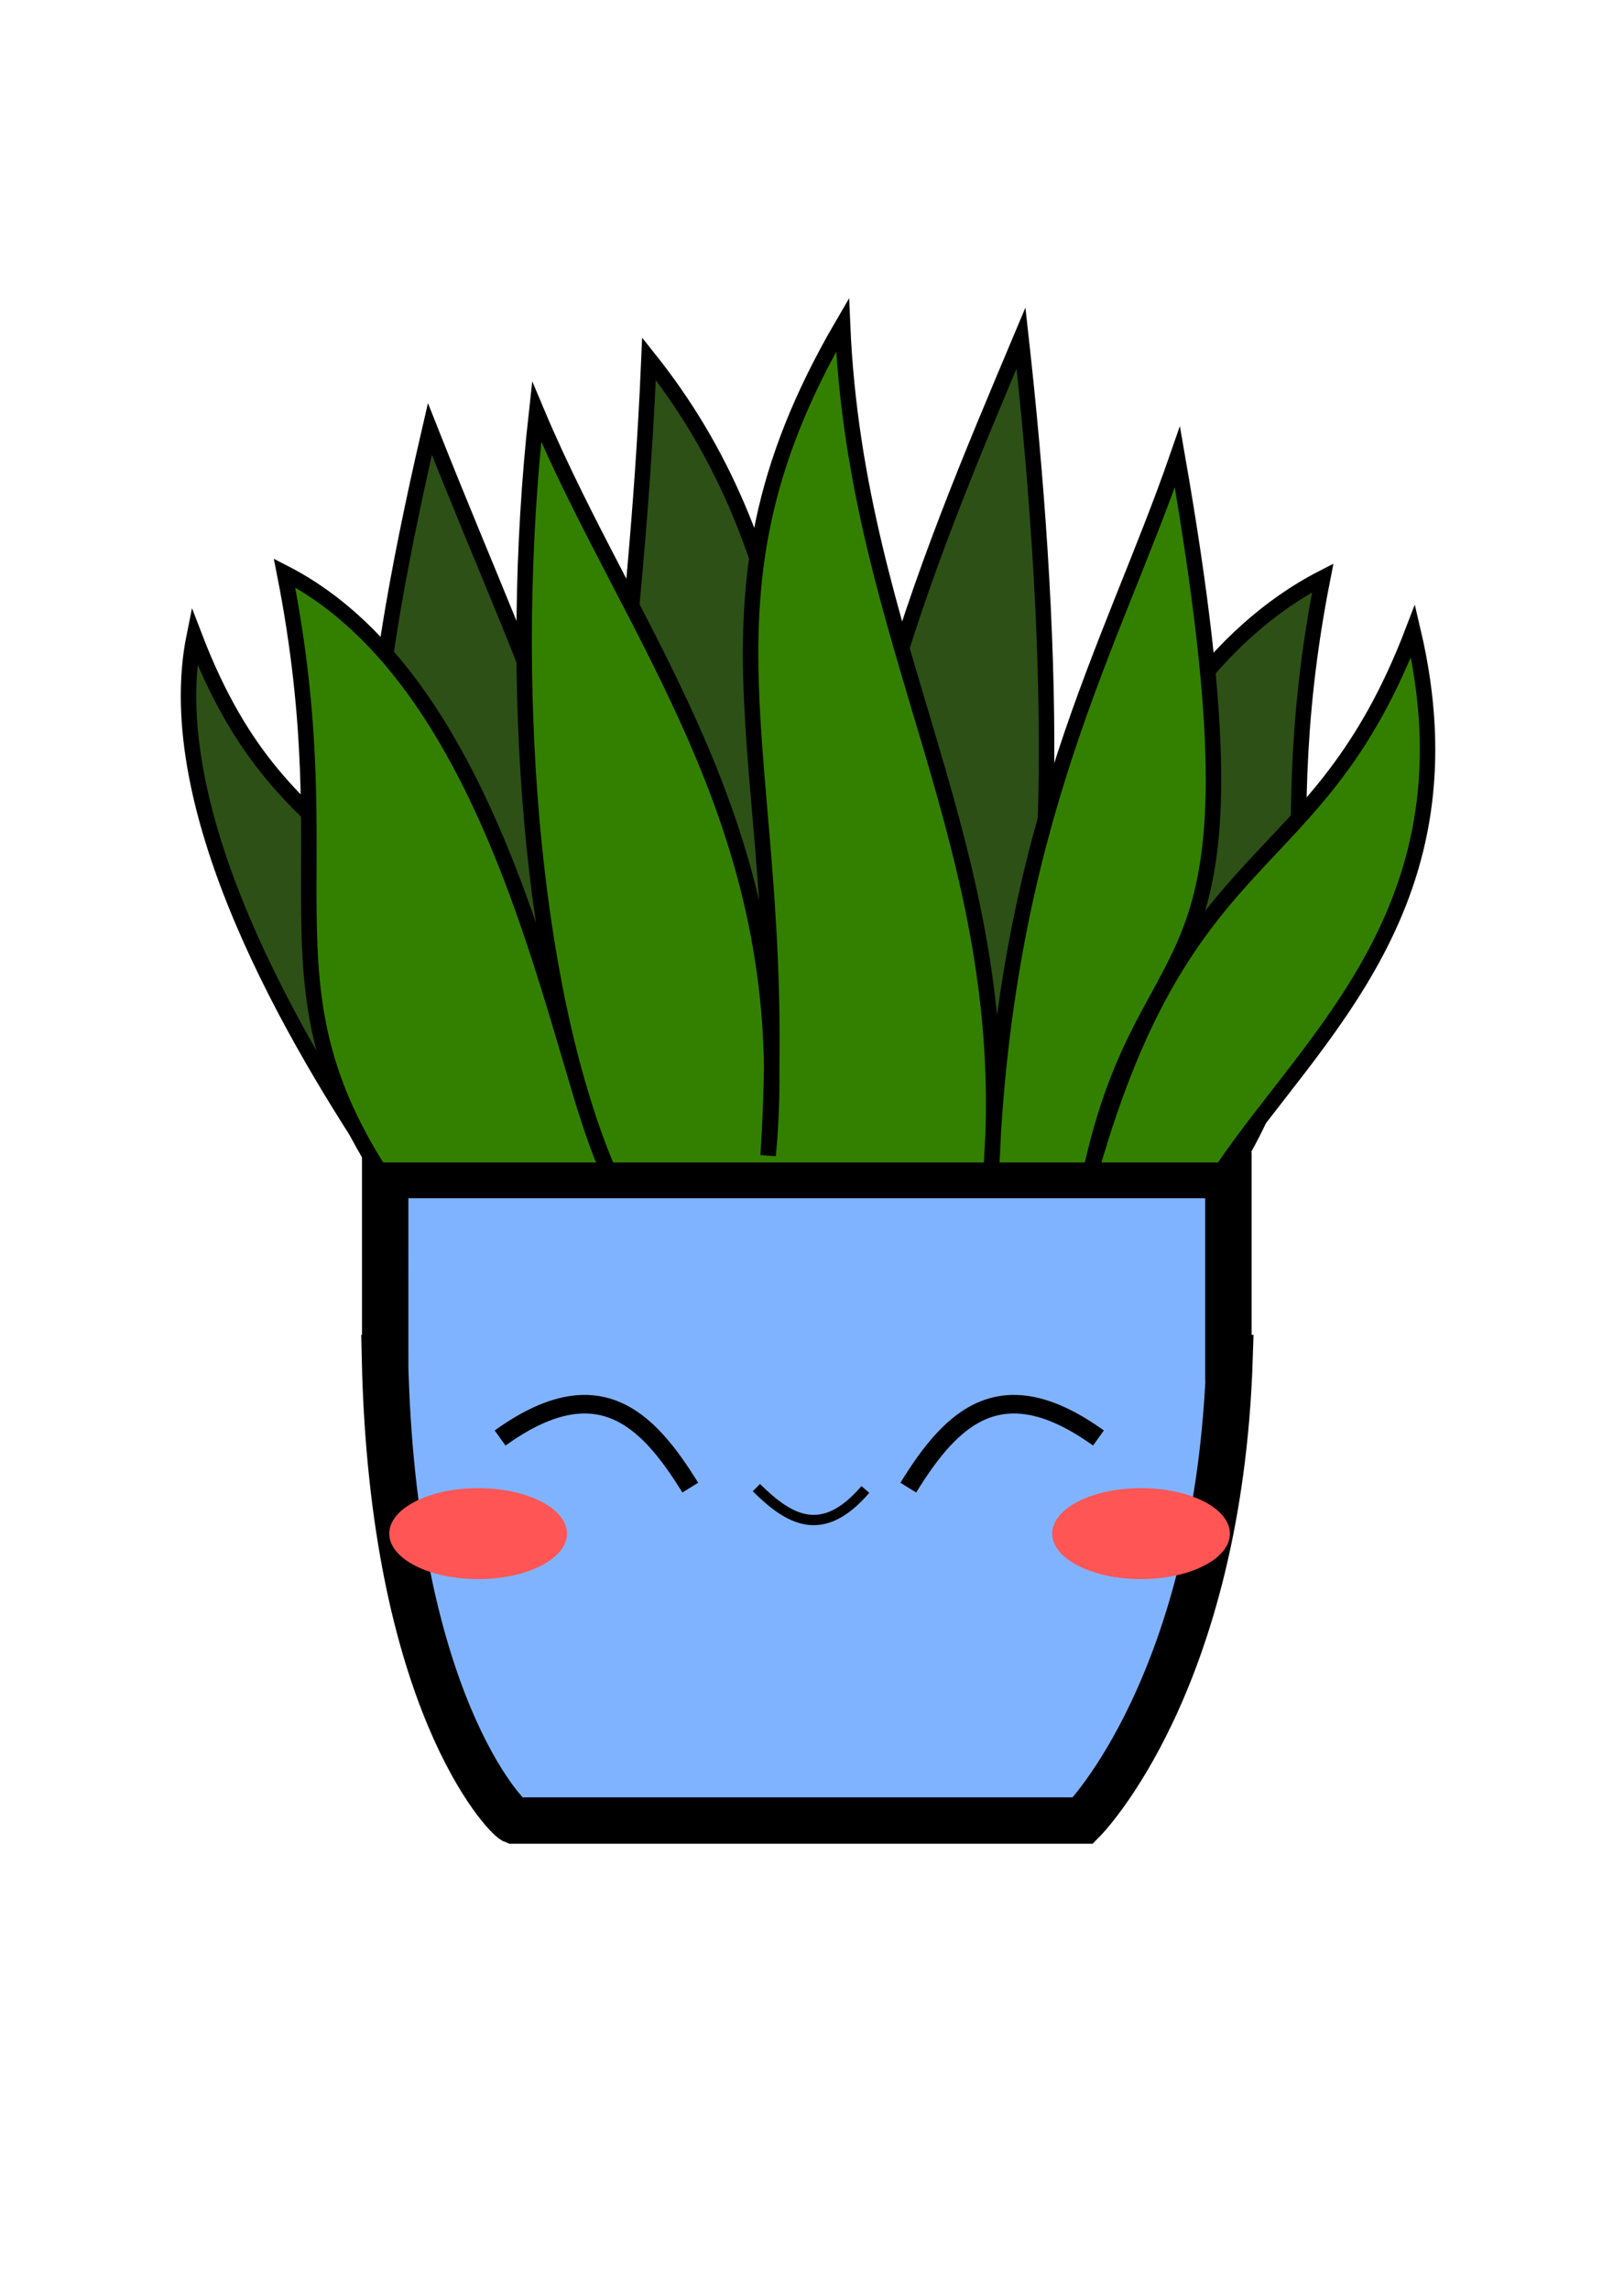 <?xml version="1.0" encoding="UTF-8" standalone="no"?>
<!-- Created with Inkscape (http://www.inkscape.org/) -->

<svg
   xmlns:dc="http://purl.org/dc/elements/1.1/"
   xmlns:cc="http://creativecommons.org/ns#"
   xmlns:rdf="http://www.w3.org/1999/02/22-rdf-syntax-ns#"
   xmlns:svg="http://www.w3.org/2000/svg"
   xmlns="http://www.w3.org/2000/svg"
   xmlns:sodipodi="http://sodipodi.sourceforge.net/DTD/sodipodi-0.dtd"
   xmlns:inkscape="http://www.inkscape.org/namespaces/inkscape"
   width="105mm"
   height="148mm"
   viewBox="0 0 105 148"
   version="1.1"
   id="svg8"
   inkscape:version="0.92.2 (5c3e80d, 2017-08-06)"
   sodipodi:docname="plant.svg">
  <defs
     id="defs2" />
  <sodipodi:namedview
     id="base"
     pagecolor="#ffffff"
     bordercolor="#666666"
     borderopacity="1.0"
     inkscape:pageopacity="0.0"
     inkscape:pageshadow="2"
     inkscape:zoom="0.98994949"
     inkscape:cx="549.93311"
     inkscape:cy="234.25125"
     inkscape:document-units="mm"
     inkscape:current-layer="layer1"
     showgrid="false"
     inkscape:window-width="1853"
     inkscape:window-height="1025"
     inkscape:window-x="67"
     inkscape:window-y="27"
     inkscape:window-maximized="1"
     units="mm" />
  <g
     inkscape:label="Calque 1"
     inkscape:groupmode="layer"
     id="layer1"
     transform="translate(0,-149)">
    <path
       style="fill:#80b3ff;stroke:#000000;stroke-width:3;stroke-linecap:butt;stroke-linejoin:miter;stroke-miterlimit:4;stroke-dasharray:none;stroke-opacity:1"
       d="m 24.904,224.949 h 54.518 v 11.825 h 0.077 c -0.683,21.067 -9.482,29.892 -9.482,29.892 H 33.218 c -0.487,-0.19 -7.84,-7.705 -8.329,-29.892 h 0.016 z"
       id="path817"
       inkscape:connector-curvature="0"
       sodipodi:nodetypes="ccccccccc" />
    <path
       sodipodi:nodetypes="cc"
       style="fill:none;stroke:#000000;stroke-width:1.2;stroke-linecap:butt;stroke-linejoin:miter;stroke-miterlimit:4;stroke-dasharray:none;stroke-opacity:1"
       d="m 32.334,241.942 c 6.249,-4.489 9.468,-1.381 12.294,3.207"
       id="path825"
       inkscape:connector-curvature="0" />
    <path
       inkscape:connector-curvature="0"
       id="path827"
       d="m 71.02,241.942 c -6.249,-4.489 -9.468,-1.381 -12.294,3.207"
       style="fill:none;stroke:#000000;stroke-width:1.2;stroke-linecap:butt;stroke-linejoin:miter;stroke-miterlimit:4;stroke-dasharray:none;stroke-opacity:1"
       sodipodi:nodetypes="cc" />
    <path
       inkscape:connector-curvature="0"
       id="path829"
       d="m 55.95,245.268 c -2.78,3.237 -4.921,1.984 -7.045,-0.119"
       style="fill:none;stroke:#000000;stroke-width:0.665;stroke-linecap:butt;stroke-linejoin:miter;stroke-miterlimit:4;stroke-dasharray:none;stroke-opacity:1"
       sodipodi:nodetypes="cc" />
    <path
       style="fill:#2d5016;stroke:#000000;stroke-width:1;stroke-linecap:butt;stroke-linejoin:miter;stroke-miterlimit:4;stroke-dasharray:none;stroke-opacity:1"
       d="m 24.904,224.949 c -5.883,-8.724 -14.629,-23.6 -12.343,-34.857 6.236,16.283 14.611,10.896 20.847,32.874 -3.79,-17.445 -14.887,-6.199 -5.613,-46.238 7.747,19.537 11.059,23.623 12.027,45.97 -1.496,-20.847 1.251,-29.667 2.138,-50.514 9.552,11.98 10.644,26.464 12.294,51.818 -1.95,-21.062 5.492,-38.255 11.76,-53.154 1.927,17.293 3.085,40.003 -1.855,51.802 3.117,-6.541 7.115,-28.987 21.365,-36.3 -3.88,19.604 1.706,26.31 -6.104,38.599 z"
       id="path831"
       inkscape:connector-curvature="0"
       sodipodi:nodetypes="cccccccccccc" />
    <path
       sodipodi:nodetypes="cccccccccccc"
       inkscape:connector-curvature="0"
       id="path833"
       d="m 79.015,224.633 c 5.883,-8.724 16.5,-17.185 12.343,-34.857 -6.236,16.283 -14.611,13.013 -20.847,34.991 3.79,-17.445 11.947,-9.941 5.613,-46.238 -4.272,12.321 -11.059,23.623 -12.027,45.97 1.496,-20.847 -8.735,-33.654 -9.622,-54.502 -10.889,18.662 -3.16,28.335 -4.811,53.689 1.95,-21.062 -8.7,-33.177 -14.967,-48.076 -1.927,17.293 -0.407,37.041 4.533,48.84 -3.117,-6.541 -6.586,-31.104 -20.836,-38.417 3.88,19.604 -1.706,26.31 6.104,38.599 z"
       style="fill:#338000;stroke:#000000;stroke-width:1;stroke-linecap:butt;stroke-linejoin:miter;stroke-miterlimit:4;stroke-dasharray:none;stroke-opacity:1" />
    <ellipse
       style="fill:#ff5555;fill-opacity:1;fill-rule:evenodd;stroke:none;stroke-width:1;stroke-linecap:round;stroke-linejoin:round;stroke-miterlimit:4;stroke-dasharray:none;stroke-opacity:1"
       id="path854"
       cx="30.913"
       cy="248.122"
       rx="5.746"
       ry="2.94" />
    <ellipse
       ry="2.94"
       rx="5.746"
       cy="248.122"
       cx="73.775"
       id="ellipse856"
       style="fill:#ff5555;fill-opacity:1;fill-rule:evenodd;stroke:none;stroke-width:1;stroke-linecap:round;stroke-linejoin:round;stroke-miterlimit:4;stroke-dasharray:none;stroke-opacity:1" />
  </g>
</svg>

